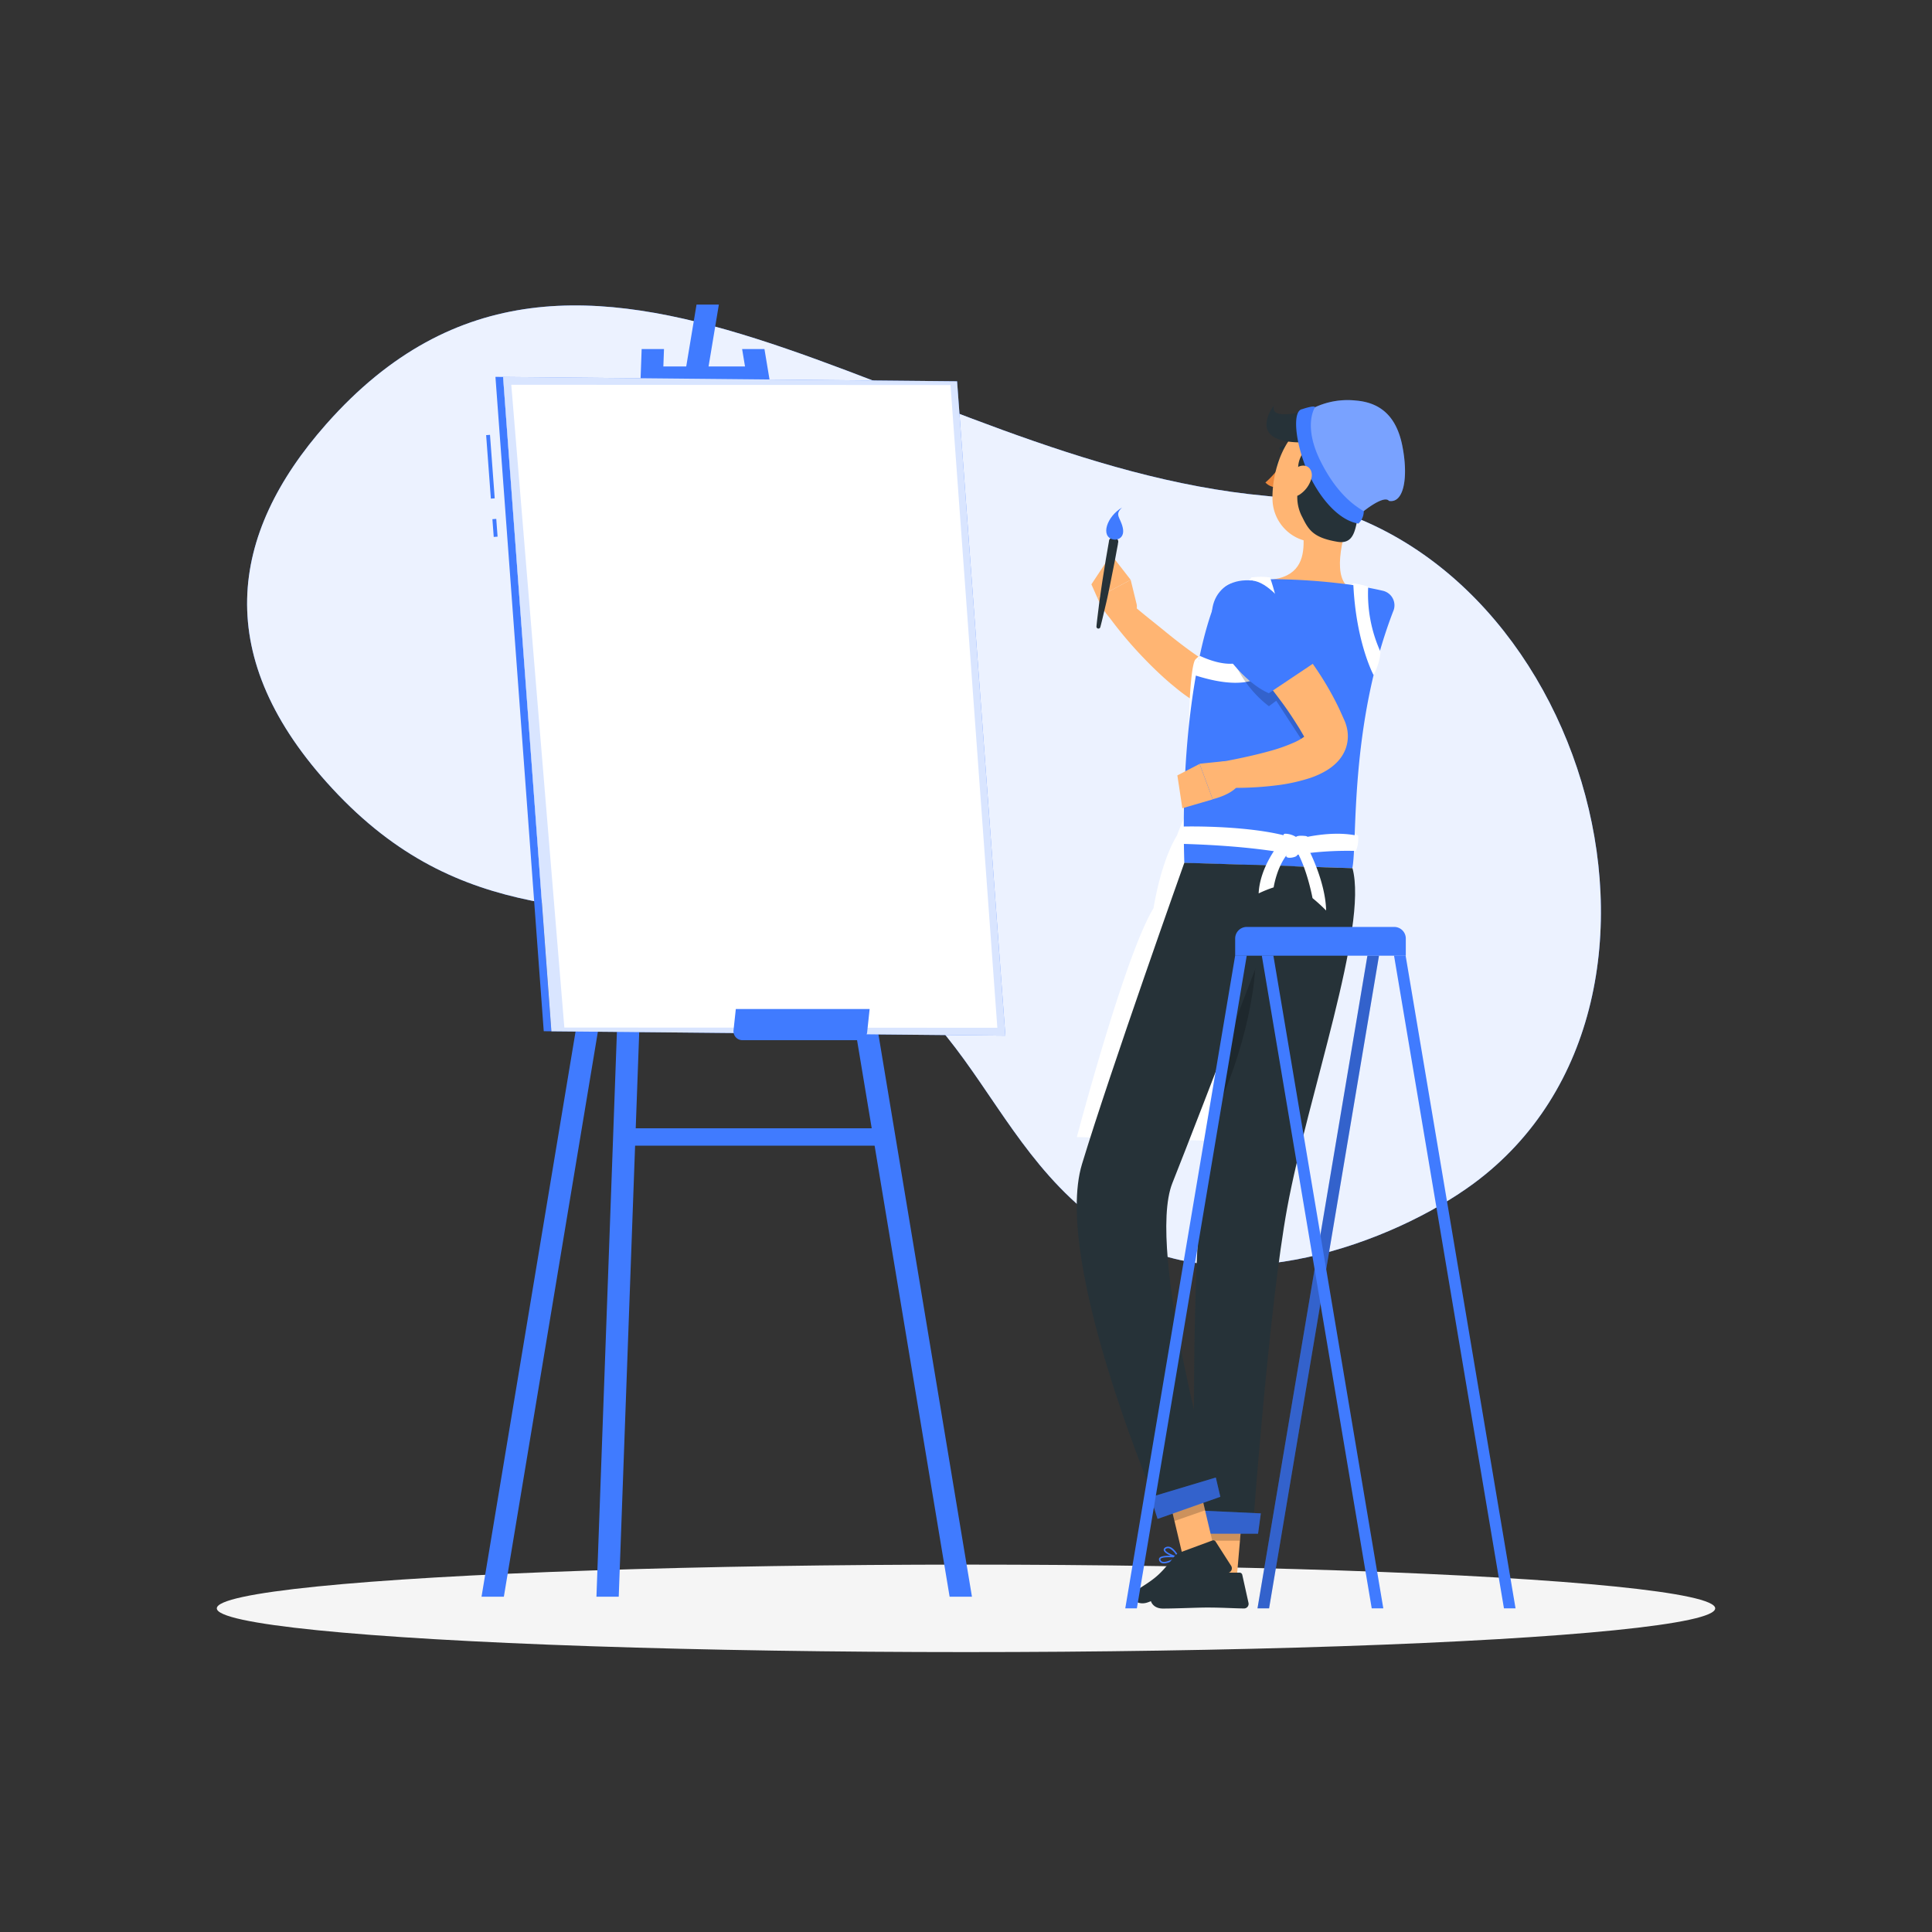 <svg xmlns="http://www.w3.org/2000/svg" viewBox="0 0 500 500"><rect x="0" y="0" width="500" height="500" fill="#333333" stroke="none"/><g id="freepik--background-simple--inject-2"><path d="M195.39,239.93c-41.86-6.36-76.14,0-109.33-35.8-31.39-33.82-27-65.69-1.6-94.4,66.35-75,149.41,10,243.11,18.6,81.65,7.52,118.29,130.39,53.75,178C360.52,321.64,318.11,337.21,290,320,250.67,295.93,252.93,248.69,195.39,239.93Z" style="fill:#407BFF"></path><path d="M195.39,239.93c-41.86-6.36-76.14,0-109.33-35.8-31.39-33.82-27-65.69-1.6-94.4,66.35-75,149.41,10,243.11,18.6,81.65,7.52,118.29,130.39,53.75,178C360.52,321.64,318.11,337.21,290,320,250.67,295.93,252.93,248.69,195.39,239.93Z" style="fill:#fff;opacity:0.9"></path></g><g id="freepik--Shadow--inject-2"><ellipse id="freepik--path--inject-2" cx="250" cy="416.24" rx="193.89" ry="11.32" style="fill:#f5f5f5"></ellipse></g><g id="freepik--Canvas--inject-2"><polygon points="154.36 413.22 160.13 413.22 171.84 90.33 166.06 90.33 154.36 413.22" style="fill:#407BFF"></polygon><polygon points="251.54 413.22 245.76 413.22 192.06 90.33 197.84 90.33 251.54 413.22" style="fill:#407BFF"></polygon><polygon points="124.62 413.22 130.4 413.22 186.04 78.83 180.26 78.83 124.62 413.22" style="fill:#407BFF"></polygon><rect x="169.18" y="94.83" width="26.02" height="4.13" transform="translate(364.37 193.8) rotate(180)" style="fill:#407BFF"></rect><rect x="163.1" y="292" width="65.11" height="4.5" transform="translate(391.3 588.5) rotate(180)" style="fill:#407BFF"></rect><rect x="127.6" y="134.32" width="1" height="4.61" transform="translate(-9.79 9.89) rotate(-4.26)" style="fill:#407BFF"></rect><rect x="126.43" y="112.55" width="1" height="16.48" transform="translate(-8.61 9.74) rotate(-4.25)" style="fill:#407BFF"></rect><polygon points="140.72 266.88 142.7 266.9 130.2 97.55 128.22 97.53 140.72 266.88" style="fill:#407BFF"></polygon><polygon points="142.7 266.9 260.19 268.03 247.69 98.68 130.2 97.55 142.7 266.9" style="fill:#407BFF"></polygon><polygon points="142.7 266.9 260.19 268.03 247.69 98.68 130.2 97.55 142.7 266.9" style="fill:#fff;opacity:0.8"></polygon><polygon points="146.05 265.93 258.11 265.99 245.99 99.65 132.32 99.58 146.05 265.93" style="fill:#fff"></polygon><path d="M192.13,269.2h30a2.31,2.31,0,0,0,2.29-2.07l.64-6H190.43l-.59,5.47A2.31,2.31,0,0,0,192.13,269.2Z" style="fill:#407BFF"></path></g><g id="freepik--Character--inject-2"><path d="M315.63,172.94a19.88,19.88,0,0,1-3.23-1.59c-1.14-.69-2.32-1.44-3.48-2.26-2.33-1.64-4.65-3.45-6.95-5.31-4.57-3.75-6.79-5.34-11.22-9.35l-4.56,4.1A104.64,104.64,0,0,0,296,170.31c2.17,2.26,4.44,4.45,6.9,6.56,1.23,1,2.51,2.1,3.9,3.08a30.13,30.13,0,0,0,4.74,2.82,15.29,15.29,0,0,0,3.35,1.1,9.1,9.1,0,0,0,5.45-.55,8.22,8.22,0,0,0,2.82-2.13,8.86,8.86,0,0,0,.92-1.3c.22-.4.44-.84.6-1.22l.21-.57.15-.47.18-.6Z" style="fill:#ffb573"></path><path d="M298.52,235.06c1.91-11.08,4.77-16.73,6.1-18.89,1.06-3.06,2.6-5.54,3.33-9.3-.74-13.79-.24-32.87,1.28-36,.87-1.38,7-4.74,7.49-4.86.92-8.82,7.16-16.55,7.16-16.55a35.24,35.24,0,0,1,4.79,0c-6.18,8.22-7,13.53-7.49,15.71a80.27,80.27,0,0,1,19.77-.31c1.78-8.79,9.28-13.88,9.28-13.88a19,19,0,0,1,3.86.88c-6.41,6.92-7.6,11.21-8.39,13.6,2.69.4,5.75,5.56,5.75,5.56-4.38,17.84-7.6,33.38-7.68,37.21s1.46,3,2,6.46c5.24.66,5.71,1.66,5.71,1.66a8.38,8.38,0,0,1-.56,3.89,22.68,22.68,0,0,0-5.48-1.23c-4.93,26.24-11.83,51.42-12.34,76.77l-54.41-1.51S291.12,247.09,298.52,235.06Z" style="fill:#fff"></path><path d="M294.14,156.28l-1.52-6.22L284,154.67s2.67,7.11,6.67,6.46l2.44-1.87A2.89,2.89,0,0,0,294.14,156.28Z" style="fill:#ffb573"></path><polygon points="287.55 143.53 282.45 151.23 283.98 154.67 292.62 150.06 287.55 143.53" style="fill:#ffb573"></polygon><path d="M350.61,130.16c-2.38,5.89-5.77,16.73-2.46,21-3.87,3-8.83,6.43-15.89,6.2s-4.84-5-2.46-7.46c6.91-1.13,7.75-6.08,7.55-10.79Z" style="fill:#ffb573"></path><path d="M331.3,116.41a.38.38,0,0,0,.37,0,3,3,0,0,1,2.79-.12.39.39,0,0,0,.53-.16.39.39,0,0,0-.15-.52,3.84,3.84,0,0,0-3.53.12.38.38,0,0,0-.16.52A.33.33,0,0,0,331.3,116.41Z" style="fill:#263238"></path><path d="M331.72,120a23.58,23.58,0,0,1-4.23,4.87,3.81,3.81,0,0,0,3,1.22Z" style="fill:#ed893e"></path><path d="M331.72,120.21c-.13.64-.59,1.1-1,1s-.65-.69-.52-1.33.59-1.1,1-1S331.86,119.56,331.72,120.21Z" style="fill:#263238"></path><path d="M353.72,122.69c-2.15,7.82-3,12.5-7.85,15.73-7.3,4.86-16.31-.81-16.55-9.11-.21-7.48,3.33-19,11.74-20.53A11.05,11.05,0,0,1,353.72,122.69Z" style="fill:#ffb573"></path><path d="M336.78,124a10.94,10.94,0,0,0,.28,9.89c1.61,3.28,2.86,5.28,9.06,6.32s4.11-7.49,7-10.88,13.16-14,2.77-16.66c2.23-7.84-3.4-10.45-10.58-8.28s-16.9,4.85-15.58.5c0,0-8.56,10.78,10,9.5C333.62,119.61,336.78,124,336.78,124Z" style="fill:#263238"></path><path d="M340.28,105.42a20.06,20.06,0,0,1,10.61-1.76c5.8.48,10.36,3.5,12,11.58s.5,15.09-3.42,14.39c-1.29-1.63-6.6,2.7-6.6,2.7-1.11,2.21-8.69-3.41-11.94-9.83S335.57,106.17,340.28,105.42Z" style="fill:#407BFF"></path><path d="M340.28,105.42a20.06,20.06,0,0,1,10.61-1.76c5.8.48,10.36,3.5,12,11.58s.5,15.09-3.42,14.39c-1.29-1.63-6.6,2.7-6.6,2.7-1.11,2.21-8.69-3.41-11.94-9.83S335.57,106.17,340.28,105.42Z" style="fill:#fff;opacity:0.3"></path><path d="M337,105.89c-2.67.44-1.72,8.89,1.28,15.83s8.08,12.95,13.27,13.78a4.39,4.39,0,0,0,1.39-3.17c-1.44-1-6.51-3.61-11.17-12.94s-1.44-14-1.44-14C340.18,104.79,337,105.89,337,105.89Z" style="fill:#407BFF"></path><path d="M339.34,124a7.39,7.39,0,0,1-3,4c-1.88,1.21-3.19-.26-3-2.34.19-1.86,1.4-4.74,3.43-5.11S339.94,122,339.34,124Z" style="fill:#ffb573"></path><polygon points="320.11 407.9 311.94 407.9 313.57 388.98 321.74 388.98 320.11 407.9" style="fill:#ffb573"></polygon><path d="M310.85,407h9.95a.71.71,0,0,1,.7.56l1.61,7.26a1.19,1.19,0,0,1-1.19,1.45c-3.21-.05-5.54-.24-9.58-.24-2.48,0-7.94.26-11.37.26s-3.87-3.39-2.47-3.7c6.29-1.38,9-3.27,11-5.09A2,2,0,0,1,310.85,407Z" style="fill:#263238"></path><polygon points="321.74 388.99 313.57 388.99 312.73 398.74 320.9 398.74 321.74 388.99" style="opacity:0.2"></polygon><path d="M287.88,139.12c-1,.31-.82.84-.94,1.31l-.25,1.44-.5,2.88-.92,5.78q-.43,2.88-.83,5.79c-.22,1.94-.5,3.87-.68,5.82a.51.51,0,0,0,1,.17c.51-1.89.92-3.79,1.38-5.69s.84-3.81,1.23-5.72l1.14-5.73.53-2.88.27-1.43c0-.49.4-.92-.43-1.57A1.1,1.1,0,0,0,287.88,139.12Z" style="fill:#263238"></path><path d="M288.17,139.63c1.05.2,3-.45,2.39-3.11s-2.23-3.29-.14-5.19C286.45,133.62,284.66,138.93,288.17,139.63Z" style="fill:#407BFF"></path><path d="M360.53,158.27c-11.41,29.76-9.19,60-10.55,66.4l-43.48-1.35c-1.15-38.19,5.18-62.46,9.1-69.72a5.24,5.24,0,0,1,3.77-2.72c1.15-.18,2.63-.38,4.29-.56,1.21-.13,2.51-.25,3.87-.33.74-.05,1.5-.08,2.27-.1a158.61,158.61,0,0,1,18.36,1.26c1.14.14,2.3.31,3.42.49s2.05.36,3,.55c1.21.23,2.34.48,3.34.71A3.86,3.86,0,0,1,360.53,158.27Z" style="fill:#407BFF"></path><path d="M310.49,169.72l-1.37,5c33.05,10.68,19.55-25.27,19.55-25.27a17.49,17.49,0,0,0-4.79,0C330.28,167.33,324.22,176.07,310.49,169.72Z" style="fill:#fff"></path><path d="M328.39,161.92c7.8-.28,11.56,13.72,11.56,13.72l-1,.75,6.81,11.78-8,4.66-7.47-11.47-1.9,1.41a29.2,29.2,0,0,1-7.85-9.21C316.22,165.48,318.93,162.24,328.39,161.92Z" style="opacity:0.2"></path><path d="M348.76,189.45a10.3,10.3,0,0,0-.44-2,9.2,9.2,0,0,0-.33-.89l-.3-.67c-.57-1.27-1.13-2.56-1.76-3.79a78.18,78.18,0,0,0-4.13-7.24,80.62,80.62,0,0,0-4.84-6.76c-.88-1.08-1.77-2.14-2.71-3.18-.46-.53-.95-1-1.43-1.56l-.77-.77-.85-.83-8.55,9,1.1,1.19c.4.43.8.86,1.2,1.31.79.89,1.57,1.82,2.33,2.75,1.55,1.86,3,3.78,4.46,5.74s2.8,4,4.05,6c.62.95,1.17,1.93,1.74,2.91a13.41,13.41,0,0,1-2.34,1.37,43.48,43.48,0,0,1-6.57,2.34c-4.69,1.31-9.75,2.31-14.69,3.21l.25,6.13a85.69,85.69,0,0,0,16.23-.47,46,46,0,0,0,8.43-1.83,21.55,21.55,0,0,0,4.56-2.07,13.44,13.44,0,0,0,2.46-1.92,10.19,10.19,0,0,0,2.26-3.31A9.43,9.43,0,0,0,348.76,189.45Z" style="fill:#ffb573"></path><path d="M316.83,197l-6.38.66,3.4,9.17s7.41-1.67,7.31-5.72l-1.52-2.67A2.9,2.9,0,0,0,316.83,197Z" style="fill:#ffb573"></path><polygon points="304.7 200.67 305.99 209.17 313.85 206.88 310.45 197.7 304.7 200.67" style="fill:#ffb573"></polygon><path d="M324.15,150.26c7.77.82,17.23,20.44,17.23,20.44l-13,8.7s-5.4-1.91-11.22-10.15C310.19,159.33,314,149.21,324.15,150.26Z" style="fill:#407BFF"></path><path d="M321.92,223.8S313,288,310.68,311.87c-2.55,26.18-1.45,83.77-1.45,83.77h15s4.2-57.59,8.91-83.12c5.36-29.07,21-72.63,16.88-87.84Z" style="fill:#263238"></path><path d="M324.61,242.92c-.54.18-2.92.46-5.42.87-1.81,13.46-4.2,31.47-6.06,46.67C320.05,278.35,326.49,255,324.61,242.92Z" style="opacity:0.2"></path><polygon points="307.96 396.92 325.58 396.92 326.3 391.66 307.9 390.81 307.96 396.92" style="fill:#407BFF"></polygon><polygon points="307.96 396.92 325.58 396.92 326.3 391.66 307.9 390.81 307.96 396.92" style="opacity:0.2"></polygon><path d="M320.55,400.6h0Z" style="fill:#407BFF"></path><path d="M308.14,408.38a10,10,0,0,0,2.14-.29.19.19,0,0,0,.15-.16.2.2,0,0,0-.09-.2c-.3-.18-2.93-1.8-3.84-1.34a.63.63,0,0,0-.33.55,1.18,1.18,0,0,0,.4,1A2.47,2.47,0,0,0,308.14,408.38Zm1.58-.57c-1.39.28-2.45.23-2.9-.14a.81.81,0,0,1-.26-.7c0-.16.07-.21.12-.23C307.15,406.5,308.65,407.2,309.72,407.81Z" style="fill:#407BFF"></path><path d="M310.24,408.09a.19.19,0,0,0,.19-.21c0-.1-.2-2.45-1.15-3.23a1.11,1.11,0,0,0-.83-.25h0a.63.63,0,0,0-.61.51c-.17.91,1.46,2.7,2.3,3.16Zm-1.65-3.31a.7.7,0,0,1,.44.17,4.69,4.69,0,0,1,1,2.56c-.84-.64-1.88-2-1.78-2.53,0-.05,0-.16.28-.19h.09Z" style="fill:#407BFF"></path><polygon points="313.93 399.6 306.02 402.36 301.75 384.32 309.67 381.56 313.93 399.6" style="fill:#ffb573"></polygon><path d="M305.08,402.87c-.05-.08-1-2.07-2.29-2.51a1.45,1.45,0,0,0-1.12.06c-.4.2-.5.44-.5.64a.49.49,0,0,0,0,.12c.19.92,2.63,1.9,3.71,2a.18.18,0,0,0,.13,0l0,0A.2.2,0,0,0,305.08,402.87Zm-3.52-1.76a.23.23,0,0,1,.11-.23.83.83,0,0,1,.17-.11,1.06,1.06,0,0,1,.45-.11,1.27,1.27,0,0,1,.38.07,4.54,4.54,0,0,1,1.88,2C303.4,402.5,301.67,401.66,301.56,401.11Z" style="fill:#407BFF"></path><path d="M305,403.11a.2.2,0,0,0,.06-.19.19.19,0,0,0-.16-.15c-.42-.06-4.07-.48-4.81.38a.6.6,0,0,0-.12.6h0a1.1,1.1,0,0,0,.66.76c1.12.43,3.2-.69,4.34-1.39Zm-4.56.24c.5-.41,2.4-.39,3.83-.26-1.58.9-2.87,1.3-3.5,1.05a.69.69,0,0,1-.43-.5.21.21,0,0,1,0-.23A.34.34,0,0,1,300.47,403.35Z" style="fill:#407BFF"></path><path d="M305.39,401.77l8.36-3.09a.71.71,0,0,1,.85.28l4,6.25A1.19,1.19,0,0,1,318,407c-3,1.06-7.46,2.5-11.25,3.9-4.44,1.64-4.41,1.84-9.62,3.76-3.14,1.17-5.19-1.69-4-2.46,5.51-3.53,6.59-4,10.58-9.13A3.77,3.77,0,0,1,305.39,401.77Z" style="fill:#263238"></path><polygon points="301.76 384.33 303.95 393.63 311.87 390.86 309.67 381.56 301.76 384.33" style="opacity:0.2"></polygon><path d="M303.41,306.18c6.93-17.39,31.67-82,31.67-82l-28.58-.89s-19,53.36-26.47,77.94c-7.8,25.56,20.24,90.32,20.24,90.32l14.38-4.49S296.48,323.57,303.41,306.18Z" style="fill:#263238"></path><polygon points="299.58 393.09 315.82 387.37 314.65 382.38 297.77 387.45 299.58 393.09" style="fill:#407BFF"></polygon><polygon points="299.58 393.09 315.82 387.37 314.65 382.38 297.77 387.45 299.58 393.09" style="opacity:0.2"></polygon><path d="M306,213.91l-.46,4.47c20.21.54,29.59,2.91,29.59,2.91a25.38,25.38,0,0,0,.45-4.08C328.2,214.38,314.2,213.75,306,213.91Z" style="fill:#fff"></path><path d="M351.45,216.33l-.56,3.89A85.15,85.15,0,0,0,335,221.29a8.58,8.58,0,0,1,.53-4.08C343.78,215.14,349,215.75,351.45,216.33Z" style="fill:#fff"></path><path d="M354.09,151.84l-3.86-.88c.66,15.29,5.25,23.75,5.25,23.75a15.84,15.84,0,0,0,1.8-6A36.24,36.24,0,0,1,354.09,151.84Z" style="fill:#fff"></path><path d="M332.89,221.29c-.34,1.16,2.26.62,2.64.24s4.61-4.92,2.34-5.17-2.45.25-2.45.25a5.48,5.48,0,0,0-2.75-.84C331.09,215.75,333.6,218.92,332.89,221.29Z" style="fill:#fff"></path><path d="M332.66,216.69c-1.73,1.35-6.63,7.81-6.92,14.52a31.88,31.88,0,0,1,3.88-1.56s.83-5.55,3.83-8.92Z" style="fill:#fff"></path><path d="M337.13,217.18c1.56,2.15,5.92,11.07,6.07,18.46a45.78,45.78,0,0,0-3.52-3.21s-1.31-7.15-4-12Z" style="fill:#fff"></path><polygon points="322.66 247.29 319.66 247.29 291.22 416.24 294.22 416.24 322.66 247.29" style="fill:#407BFF"></polygon><polygon points="356.89 247.29 353.89 247.29 325.44 416.24 328.44 416.24 356.89 247.29" style="fill:#407BFF"></polygon><polygon points="356.89 247.29 353.89 247.29 325.44 416.24 328.44 416.24 356.89 247.29" style="opacity:0.2"></polygon><polygon points="360.77 247.29 363.77 247.29 392.22 416.24 389.22 416.24 360.77 247.29" style="fill:#407BFF"></polygon><polygon points="326.55 247.29 329.55 247.29 358 416.24 355 416.24 326.55 247.29" style="fill:#407BFF"></polygon><path d="M322.62,239.89h38.2a3,3,0,0,1,3,3v4.44a0,0,0,0,1,0,0H319.66a0,0,0,0,1,0,0v-4.44A3,3,0,0,1,322.62,239.89Z" style="fill:#407BFF"></path></g></svg>